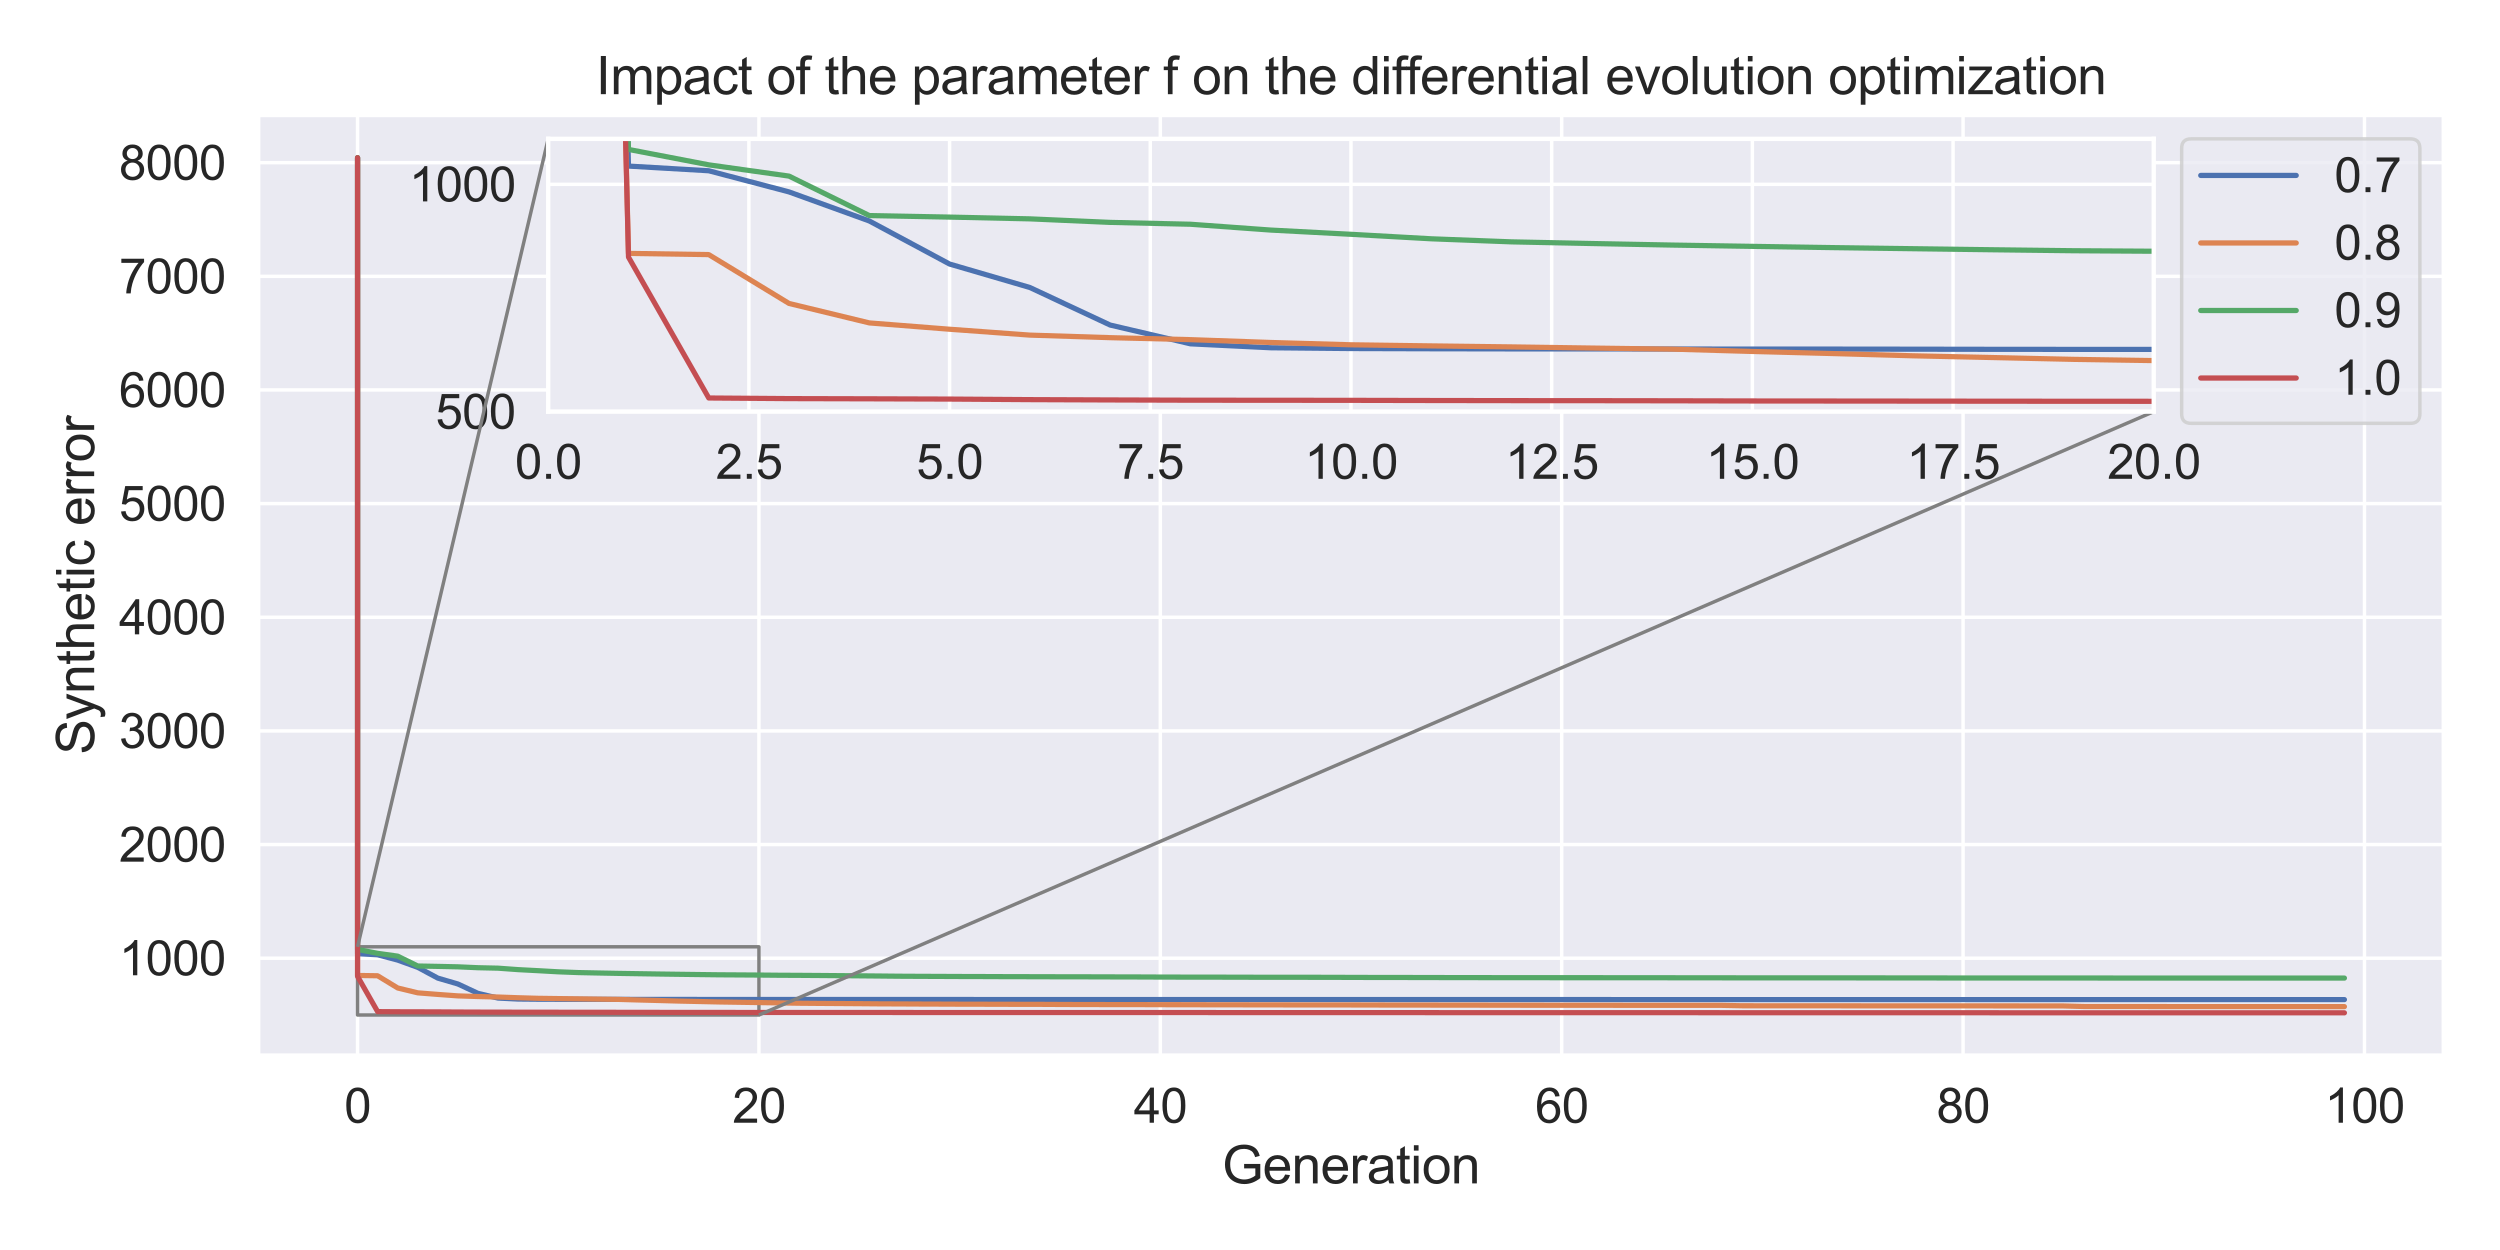 <?xml version="1.0" encoding="utf-8" standalone="no"?>
<!DOCTYPE svg PUBLIC "-//W3C//DTD SVG 1.1//EN"
  "http://www.w3.org/Graphics/SVG/1.1/DTD/svg11.dtd">
<svg xmlns:xlink="http://www.w3.org/1999/xlink" width="720pt" height="360pt" viewBox="0 0 720 360" xmlns="http://www.w3.org/2000/svg" version="1.1">
 <defs>
  <style type="text/css">*{stroke-linejoin: round; stroke-linecap: butt}</style>
 </defs>
 <g id="figure_1">
  <g id="patch_1">
   <path d="M 0 360 
L 720 360 
L 720 0 
L 0 0 
z
" style="fill: #ffffff"/>
  </g>
  <g id="axes_1">
   <g id="patch_2">
    <path d="M 74.362 304.007 
L 703.8 304.007 
L 703.8 33.12 
L 74.362 33.12 
z
" style="fill: #eaeaf2"/>
   </g>
   <g id="matplotlib.axis_1">
    <g id="xtick_1">
     <g id="line2d_1">
      <path d="M 102.973 304.007 
L 102.973 33.12 
" clip-path="url(#p39e6694e5e)" style="fill: none; stroke: #ffffff; stroke-linecap: round"/>
     </g>
     <g id="text_1">
      <!-- 0 -->
      <g style="fill: #262626" transform="translate(99.149 323.349) scale(0.138 -0.138)">
       <defs>
        <path id="ArialMT-30" d="M 266 2259 
Q 266 3072 433 3567 
Q 600 4063 929 4331 
Q 1259 4600 1759 4600 
Q 2128 4600 2406 4451 
Q 2684 4303 2865 4023 
Q 3047 3744 3150 3342 
Q 3253 2941 3253 2259 
Q 3253 1453 3087 958 
Q 2922 463 2592 192 
Q 2263 -78 1759 -78 
Q 1097 -78 719 397 
Q 266 969 266 2259 
z
M 844 2259 
Q 844 1131 1108 757 
Q 1372 384 1759 384 
Q 2147 384 2411 759 
Q 2675 1134 2675 2259 
Q 2675 3391 2411 3762 
Q 2147 4134 1753 4134 
Q 1366 4134 1134 3806 
Q 844 3388 844 2259 
z
" transform="scale(0.016)"/>
       </defs>
       <use xlink:href="#ArialMT-30"/>
      </g>
     </g>
    </g>
    <g id="xtick_2">
     <g id="line2d_2">
      <path d="M 218.572 304.007 
L 218.572 33.12 
" clip-path="url(#p39e6694e5e)" style="fill: none; stroke: #ffffff; stroke-linecap: round"/>
     </g>
     <g id="text_2">
      <!-- 20 -->
      <g style="fill: #262626" transform="translate(210.926 323.349) scale(0.138 -0.138)">
       <defs>
        <path id="ArialMT-32" d="M 3222 541 
L 3222 0 
L 194 0 
Q 188 203 259 391 
Q 375 700 629 1000 
Q 884 1300 1366 1694 
Q 2113 2306 2375 2664 
Q 2638 3022 2638 3341 
Q 2638 3675 2398 3904 
Q 2159 4134 1775 4134 
Q 1369 4134 1125 3890 
Q 881 3647 878 3216 
L 300 3275 
Q 359 3922 746 4261 
Q 1134 4600 1788 4600 
Q 2447 4600 2831 4234 
Q 3216 3869 3216 3328 
Q 3216 3053 3103 2787 
Q 2991 2522 2730 2228 
Q 2469 1934 1863 1422 
Q 1356 997 1212 845 
Q 1069 694 975 541 
L 3222 541 
z
" transform="scale(0.016)"/>
       </defs>
       <use xlink:href="#ArialMT-32"/>
       <use xlink:href="#ArialMT-30" x="55.615"/>
      </g>
     </g>
    </g>
    <g id="xtick_3">
     <g id="line2d_3">
      <path d="M 334.171 304.007 
L 334.171 33.12 
" clip-path="url(#p39e6694e5e)" style="fill: none; stroke: #ffffff; stroke-linecap: round"/>
     </g>
     <g id="text_3">
      <!-- 40 -->
      <g style="fill: #262626" transform="translate(326.525 323.349) scale(0.138 -0.138)">
       <defs>
        <path id="ArialMT-34" d="M 2069 0 
L 2069 1097 
L 81 1097 
L 81 1613 
L 2172 4581 
L 2631 4581 
L 2631 1613 
L 3250 1613 
L 3250 1097 
L 2631 1097 
L 2631 0 
L 2069 0 
z
M 2069 1613 
L 2069 3678 
L 634 1613 
L 2069 1613 
z
" transform="scale(0.016)"/>
       </defs>
       <use xlink:href="#ArialMT-34"/>
       <use xlink:href="#ArialMT-30" x="55.615"/>
      </g>
     </g>
    </g>
    <g id="xtick_4">
     <g id="line2d_4">
      <path d="M 449.771 304.007 
L 449.771 33.12 
" clip-path="url(#p39e6694e5e)" style="fill: none; stroke: #ffffff; stroke-linecap: round"/>
     </g>
     <g id="text_4">
      <!-- 60 -->
      <g style="fill: #262626" transform="translate(442.124 323.349) scale(0.138 -0.138)">
       <defs>
        <path id="ArialMT-36" d="M 3184 3459 
L 2625 3416 
Q 2550 3747 2413 3897 
Q 2184 4138 1850 4138 
Q 1581 4138 1378 3988 
Q 1113 3794 959 3422 
Q 806 3050 800 2363 
Q 1003 2672 1297 2822 
Q 1591 2972 1913 2972 
Q 2475 2972 2870 2558 
Q 3266 2144 3266 1488 
Q 3266 1056 3080 686 
Q 2894 316 2569 119 
Q 2244 -78 1831 -78 
Q 1128 -78 684 439 
Q 241 956 241 2144 
Q 241 3472 731 4075 
Q 1159 4600 1884 4600 
Q 2425 4600 2770 4297 
Q 3116 3994 3184 3459 
z
M 888 1484 
Q 888 1194 1011 928 
Q 1134 663 1356 523 
Q 1578 384 1822 384 
Q 2178 384 2434 671 
Q 2691 959 2691 1453 
Q 2691 1928 2437 2201 
Q 2184 2475 1800 2475 
Q 1419 2475 1153 2201 
Q 888 1928 888 1484 
z
" transform="scale(0.016)"/>
       </defs>
       <use xlink:href="#ArialMT-36"/>
       <use xlink:href="#ArialMT-30" x="55.615"/>
      </g>
     </g>
    </g>
    <g id="xtick_5">
     <g id="line2d_5">
      <path d="M 565.37 304.007 
L 565.37 33.12 
" clip-path="url(#p39e6694e5e)" style="fill: none; stroke: #ffffff; stroke-linecap: round"/>
     </g>
     <g id="text_5">
      <!-- 80 -->
      <g style="fill: #262626" transform="translate(557.724 323.349) scale(0.138 -0.138)">
       <defs>
        <path id="ArialMT-38" d="M 1131 2484 
Q 781 2613 612 2850 
Q 444 3088 444 3419 
Q 444 3919 803 4259 
Q 1163 4600 1759 4600 
Q 2359 4600 2725 4251 
Q 3091 3903 3091 3403 
Q 3091 3084 2923 2848 
Q 2756 2613 2416 2484 
Q 2838 2347 3058 2040 
Q 3278 1734 3278 1309 
Q 3278 722 2862 322 
Q 2447 -78 1769 -78 
Q 1091 -78 675 323 
Q 259 725 259 1325 
Q 259 1772 486 2073 
Q 713 2375 1131 2484 
z
M 1019 3438 
Q 1019 3113 1228 2906 
Q 1438 2700 1772 2700 
Q 2097 2700 2305 2904 
Q 2513 3109 2513 3406 
Q 2513 3716 2298 3927 
Q 2084 4138 1766 4138 
Q 1444 4138 1231 3931 
Q 1019 3725 1019 3438 
z
M 838 1322 
Q 838 1081 952 856 
Q 1066 631 1291 507 
Q 1516 384 1775 384 
Q 2178 384 2440 643 
Q 2703 903 2703 1303 
Q 2703 1709 2433 1975 
Q 2163 2241 1756 2241 
Q 1359 2241 1098 1978 
Q 838 1716 838 1322 
z
" transform="scale(0.016)"/>
       </defs>
       <use xlink:href="#ArialMT-38"/>
       <use xlink:href="#ArialMT-30" x="55.615"/>
      </g>
     </g>
    </g>
    <g id="xtick_6">
     <g id="line2d_6">
      <path d="M 680.969 304.007 
L 680.969 33.12 
" clip-path="url(#p39e6694e5e)" style="fill: none; stroke: #ffffff; stroke-linecap: round"/>
     </g>
     <g id="text_6">
      <!-- 100 -->
      <g style="fill: #262626" transform="translate(669.5 323.349) scale(0.138 -0.138)">
       <defs>
        <path id="ArialMT-31" d="M 2384 0 
L 1822 0 
L 1822 3584 
Q 1619 3391 1289 3197 
Q 959 3003 697 2906 
L 697 3450 
Q 1169 3672 1522 3987 
Q 1875 4303 2022 4600 
L 2384 4600 
L 2384 0 
z
" transform="scale(0.016)"/>
       </defs>
       <use xlink:href="#ArialMT-31"/>
       <use xlink:href="#ArialMT-30" x="55.615"/>
       <use xlink:href="#ArialMT-30" x="111.23"/>
      </g>
     </g>
    </g>
    <g id="text_7">
     <!-- Generation -->
     <g style="fill: #262626" transform="translate(351.976 340.819) scale(0.15 -0.15)">
      <defs>
       <path id="ArialMT-47" d="M 2638 1797 
L 2638 2334 
L 4578 2338 
L 4578 638 
Q 4131 281 3656 101 
Q 3181 -78 2681 -78 
Q 2006 -78 1454 211 
Q 903 500 622 1047 
Q 341 1594 341 2269 
Q 341 2938 620 3517 
Q 900 4097 1425 4378 
Q 1950 4659 2634 4659 
Q 3131 4659 3532 4498 
Q 3934 4338 4162 4050 
Q 4391 3763 4509 3300 
L 3963 3150 
Q 3859 3500 3706 3700 
Q 3553 3900 3268 4020 
Q 2984 4141 2638 4141 
Q 2222 4141 1919 4014 
Q 1616 3888 1430 3681 
Q 1244 3475 1141 3228 
Q 966 2803 966 2306 
Q 966 1694 1177 1281 
Q 1388 869 1791 669 
Q 2194 469 2647 469 
Q 3041 469 3416 620 
Q 3791 772 3984 944 
L 3984 1797 
L 2638 1797 
z
" transform="scale(0.016)"/>
       <path id="ArialMT-65" d="M 2694 1069 
L 3275 997 
Q 3138 488 2766 206 
Q 2394 -75 1816 -75 
Q 1088 -75 661 373 
Q 234 822 234 1631 
Q 234 2469 665 2931 
Q 1097 3394 1784 3394 
Q 2450 3394 2872 2941 
Q 3294 2488 3294 1666 
Q 3294 1616 3291 1516 
L 816 1516 
Q 847 969 1125 678 
Q 1403 388 1819 388 
Q 2128 388 2347 550 
Q 2566 713 2694 1069 
z
M 847 1978 
L 2700 1978 
Q 2663 2397 2488 2606 
Q 2219 2931 1791 2931 
Q 1403 2931 1139 2672 
Q 875 2413 847 1978 
z
" transform="scale(0.016)"/>
       <path id="ArialMT-6e" d="M 422 0 
L 422 3319 
L 928 3319 
L 928 2847 
Q 1294 3394 1984 3394 
Q 2284 3394 2536 3286 
Q 2788 3178 2913 3003 
Q 3038 2828 3088 2588 
Q 3119 2431 3119 2041 
L 3119 0 
L 2556 0 
L 2556 2019 
Q 2556 2363 2490 2533 
Q 2425 2703 2258 2804 
Q 2091 2906 1866 2906 
Q 1506 2906 1245 2678 
Q 984 2450 984 1813 
L 984 0 
L 422 0 
z
" transform="scale(0.016)"/>
       <path id="ArialMT-72" d="M 416 0 
L 416 3319 
L 922 3319 
L 922 2816 
Q 1116 3169 1280 3281 
Q 1444 3394 1641 3394 
Q 1925 3394 2219 3213 
L 2025 2691 
Q 1819 2813 1613 2813 
Q 1428 2813 1281 2702 
Q 1134 2591 1072 2394 
Q 978 2094 978 1738 
L 978 0 
L 416 0 
z
" transform="scale(0.016)"/>
       <path id="ArialMT-61" d="M 2588 409 
Q 2275 144 1986 34 
Q 1697 -75 1366 -75 
Q 819 -75 525 192 
Q 231 459 231 875 
Q 231 1119 342 1320 
Q 453 1522 633 1644 
Q 813 1766 1038 1828 
Q 1203 1872 1538 1913 
Q 2219 1994 2541 2106 
Q 2544 2222 2544 2253 
Q 2544 2597 2384 2738 
Q 2169 2928 1744 2928 
Q 1347 2928 1158 2789 
Q 969 2650 878 2297 
L 328 2372 
Q 403 2725 575 2942 
Q 747 3159 1072 3276 
Q 1397 3394 1825 3394 
Q 2250 3394 2515 3294 
Q 2781 3194 2906 3042 
Q 3031 2891 3081 2659 
Q 3109 2516 3109 2141 
L 3109 1391 
Q 3109 606 3145 398 
Q 3181 191 3288 0 
L 2700 0 
Q 2613 175 2588 409 
z
M 2541 1666 
Q 2234 1541 1622 1453 
Q 1275 1403 1131 1340 
Q 988 1278 909 1158 
Q 831 1038 831 891 
Q 831 666 1001 516 
Q 1172 366 1500 366 
Q 1825 366 2078 508 
Q 2331 650 2450 897 
Q 2541 1088 2541 1459 
L 2541 1666 
z
" transform="scale(0.016)"/>
       <path id="ArialMT-74" d="M 1650 503 
L 1731 6 
Q 1494 -44 1306 -44 
Q 1000 -44 831 53 
Q 663 150 594 308 
Q 525 466 525 972 
L 525 2881 
L 113 2881 
L 113 3319 
L 525 3319 
L 525 4141 
L 1084 4478 
L 1084 3319 
L 1650 3319 
L 1650 2881 
L 1084 2881 
L 1084 941 
Q 1084 700 1114 631 
Q 1144 563 1211 522 
Q 1278 481 1403 481 
Q 1497 481 1650 503 
z
" transform="scale(0.016)"/>
       <path id="ArialMT-69" d="M 425 3934 
L 425 4581 
L 988 4581 
L 988 3934 
L 425 3934 
z
M 425 0 
L 425 3319 
L 988 3319 
L 988 0 
L 425 0 
z
" transform="scale(0.016)"/>
       <path id="ArialMT-6f" d="M 213 1659 
Q 213 2581 725 3025 
Q 1153 3394 1769 3394 
Q 2453 3394 2887 2945 
Q 3322 2497 3322 1706 
Q 3322 1066 3130 698 
Q 2938 331 2570 128 
Q 2203 -75 1769 -75 
Q 1072 -75 642 372 
Q 213 819 213 1659 
z
M 791 1659 
Q 791 1022 1069 705 
Q 1347 388 1769 388 
Q 2188 388 2466 706 
Q 2744 1025 2744 1678 
Q 2744 2294 2464 2611 
Q 2184 2928 1769 2928 
Q 1347 2928 1069 2612 
Q 791 2297 791 1659 
z
" transform="scale(0.016)"/>
      </defs>
      <use xlink:href="#ArialMT-47"/>
      <use xlink:href="#ArialMT-65" x="77.783"/>
      <use xlink:href="#ArialMT-6e" x="133.398"/>
      <use xlink:href="#ArialMT-65" x="189.014"/>
      <use xlink:href="#ArialMT-72" x="244.629"/>
      <use xlink:href="#ArialMT-61" x="277.93"/>
      <use xlink:href="#ArialMT-74" x="333.545"/>
      <use xlink:href="#ArialMT-69" x="361.328"/>
      <use xlink:href="#ArialMT-6f" x="383.545"/>
      <use xlink:href="#ArialMT-6e" x="439.16"/>
     </g>
    </g>
   </g>
   <g id="matplotlib.axis_2">
    <g id="ytick_1">
     <g id="line2d_7">
      <path d="M 74.362 275.96 
L 703.8 275.96 
" clip-path="url(#p39e6694e5e)" style="fill: none; stroke: #ffffff; stroke-linecap: round"/>
     </g>
     <g id="text_8">
      <!-- 1000 -->
      <g style="fill: #262626" transform="translate(34.277 280.881) scale(0.138 -0.138)">
       <use xlink:href="#ArialMT-31"/>
       <use xlink:href="#ArialMT-30" x="55.615"/>
       <use xlink:href="#ArialMT-30" x="111.23"/>
       <use xlink:href="#ArialMT-30" x="166.846"/>
      </g>
     </g>
    </g>
    <g id="ytick_2">
     <g id="line2d_8">
      <path d="M 74.362 243.23 
L 703.8 243.23 
" clip-path="url(#p39e6694e5e)" style="fill: none; stroke: #ffffff; stroke-linecap: round"/>
     </g>
     <g id="text_9">
      <!-- 2000 -->
      <g style="fill: #262626" transform="translate(34.277 248.151) scale(0.138 -0.138)">
       <use xlink:href="#ArialMT-32"/>
       <use xlink:href="#ArialMT-30" x="55.615"/>
       <use xlink:href="#ArialMT-30" x="111.23"/>
       <use xlink:href="#ArialMT-30" x="166.846"/>
      </g>
     </g>
    </g>
    <g id="ytick_3">
     <g id="line2d_9">
      <path d="M 74.362 210.5 
L 703.8 210.5 
" clip-path="url(#p39e6694e5e)" style="fill: none; stroke: #ffffff; stroke-linecap: round"/>
     </g>
     <g id="text_10">
      <!-- 3000 -->
      <g style="fill: #262626" transform="translate(34.277 215.421) scale(0.138 -0.138)">
       <defs>
        <path id="ArialMT-33" d="M 269 1209 
L 831 1284 
Q 928 806 1161 595 
Q 1394 384 1728 384 
Q 2125 384 2398 659 
Q 2672 934 2672 1341 
Q 2672 1728 2419 1979 
Q 2166 2231 1775 2231 
Q 1616 2231 1378 2169 
L 1441 2663 
Q 1497 2656 1531 2656 
Q 1891 2656 2178 2843 
Q 2466 3031 2466 3422 
Q 2466 3731 2256 3934 
Q 2047 4138 1716 4138 
Q 1388 4138 1169 3931 
Q 950 3725 888 3313 
L 325 3413 
Q 428 3978 793 4289 
Q 1159 4600 1703 4600 
Q 2078 4600 2393 4439 
Q 2709 4278 2876 4000 
Q 3044 3722 3044 3409 
Q 3044 3113 2884 2869 
Q 2725 2625 2413 2481 
Q 2819 2388 3044 2092 
Q 3269 1797 3269 1353 
Q 3269 753 2831 336 
Q 2394 -81 1725 -81 
Q 1122 -81 723 278 
Q 325 638 269 1209 
z
" transform="scale(0.016)"/>
       </defs>
       <use xlink:href="#ArialMT-33"/>
       <use xlink:href="#ArialMT-30" x="55.615"/>
       <use xlink:href="#ArialMT-30" x="111.23"/>
       <use xlink:href="#ArialMT-30" x="166.846"/>
      </g>
     </g>
    </g>
    <g id="ytick_4">
     <g id="line2d_10">
      <path d="M 74.362 177.769 
L 703.8 177.769 
" clip-path="url(#p39e6694e5e)" style="fill: none; stroke: #ffffff; stroke-linecap: round"/>
     </g>
     <g id="text_11">
      <!-- 4000 -->
      <g style="fill: #262626" transform="translate(34.277 182.69) scale(0.138 -0.138)">
       <use xlink:href="#ArialMT-34"/>
       <use xlink:href="#ArialMT-30" x="55.615"/>
       <use xlink:href="#ArialMT-30" x="111.23"/>
       <use xlink:href="#ArialMT-30" x="166.846"/>
      </g>
     </g>
    </g>
    <g id="ytick_5">
     <g id="line2d_11">
      <path d="M 74.362 145.039 
L 703.8 145.039 
" clip-path="url(#p39e6694e5e)" style="fill: none; stroke: #ffffff; stroke-linecap: round"/>
     </g>
     <g id="text_12">
      <!-- 5000 -->
      <g style="fill: #262626" transform="translate(34.277 149.96) scale(0.138 -0.138)">
       <defs>
        <path id="ArialMT-35" d="M 266 1200 
L 856 1250 
Q 922 819 1161 601 
Q 1400 384 1738 384 
Q 2144 384 2425 690 
Q 2706 997 2706 1503 
Q 2706 1984 2436 2262 
Q 2166 2541 1728 2541 
Q 1456 2541 1237 2417 
Q 1019 2294 894 2097 
L 366 2166 
L 809 4519 
L 3088 4519 
L 3088 3981 
L 1259 3981 
L 1013 2750 
Q 1425 3038 1878 3038 
Q 2478 3038 2890 2622 
Q 3303 2206 3303 1553 
Q 3303 931 2941 478 
Q 2500 -78 1738 -78 
Q 1113 -78 717 272 
Q 322 622 266 1200 
z
" transform="scale(0.016)"/>
       </defs>
       <use xlink:href="#ArialMT-35"/>
       <use xlink:href="#ArialMT-30" x="55.615"/>
       <use xlink:href="#ArialMT-30" x="111.23"/>
       <use xlink:href="#ArialMT-30" x="166.846"/>
      </g>
     </g>
    </g>
    <g id="ytick_6">
     <g id="line2d_12">
      <path d="M 74.362 112.309 
L 703.8 112.309 
" clip-path="url(#p39e6694e5e)" style="fill: none; stroke: #ffffff; stroke-linecap: round"/>
     </g>
     <g id="text_13">
      <!-- 6000 -->
      <g style="fill: #262626" transform="translate(34.277 117.23) scale(0.138 -0.138)">
       <use xlink:href="#ArialMT-36"/>
       <use xlink:href="#ArialMT-30" x="55.615"/>
       <use xlink:href="#ArialMT-30" x="111.23"/>
       <use xlink:href="#ArialMT-30" x="166.846"/>
      </g>
     </g>
    </g>
    <g id="ytick_7">
     <g id="line2d_13">
      <path d="M 74.362 79.579 
L 703.8 79.579 
" clip-path="url(#p39e6694e5e)" style="fill: none; stroke: #ffffff; stroke-linecap: round"/>
     </g>
     <g id="text_14">
      <!-- 7000 -->
      <g style="fill: #262626" transform="translate(34.277 84.5) scale(0.138 -0.138)">
       <defs>
        <path id="ArialMT-37" d="M 303 3981 
L 303 4522 
L 3269 4522 
L 3269 4084 
Q 2831 3619 2401 2847 
Q 1972 2075 1738 1259 
Q 1569 684 1522 0 
L 944 0 
Q 953 541 1156 1306 
Q 1359 2072 1739 2783 
Q 2119 3494 2547 3981 
L 303 3981 
z
" transform="scale(0.016)"/>
       </defs>
       <use xlink:href="#ArialMT-37"/>
       <use xlink:href="#ArialMT-30" x="55.615"/>
       <use xlink:href="#ArialMT-30" x="111.23"/>
       <use xlink:href="#ArialMT-30" x="166.846"/>
      </g>
     </g>
    </g>
    <g id="ytick_8">
     <g id="line2d_14">
      <path d="M 74.362 46.849 
L 703.8 46.849 
" clip-path="url(#p39e6694e5e)" style="fill: none; stroke: #ffffff; stroke-linecap: round"/>
     </g>
     <g id="text_15">
      <!-- 8000 -->
      <g style="fill: #262626" transform="translate(34.277 51.77) scale(0.138 -0.138)">
       <use xlink:href="#ArialMT-38"/>
       <use xlink:href="#ArialMT-30" x="55.615"/>
       <use xlink:href="#ArialMT-30" x="111.23"/>
       <use xlink:href="#ArialMT-30" x="166.846"/>
      </g>
     </g>
    </g>
    <g id="text_16">
     <!-- Synthetic error -->
     <g style="fill: #262626" transform="translate(27.12 217.329) rotate(-90) scale(0.15 -0.15)">
      <defs>
       <path id="ArialMT-53" d="M 288 1472 
L 859 1522 
Q 900 1178 1048 958 
Q 1197 738 1509 602 
Q 1822 466 2213 466 
Q 2559 466 2825 569 
Q 3091 672 3220 851 
Q 3350 1031 3350 1244 
Q 3350 1459 3225 1620 
Q 3100 1781 2813 1891 
Q 2628 1963 1997 2114 
Q 1366 2266 1113 2400 
Q 784 2572 623 2826 
Q 463 3081 463 3397 
Q 463 3744 659 4045 
Q 856 4347 1234 4503 
Q 1613 4659 2075 4659 
Q 2584 4659 2973 4495 
Q 3363 4331 3572 4012 
Q 3781 3694 3797 3291 
L 3216 3247 
Q 3169 3681 2898 3903 
Q 2628 4125 2100 4125 
Q 1550 4125 1298 3923 
Q 1047 3722 1047 3438 
Q 1047 3191 1225 3031 
Q 1400 2872 2139 2705 
Q 2878 2538 3153 2413 
Q 3553 2228 3743 1945 
Q 3934 1663 3934 1294 
Q 3934 928 3725 604 
Q 3516 281 3123 101 
Q 2731 -78 2241 -78 
Q 1619 -78 1198 103 
Q 778 284 539 648 
Q 300 1013 288 1472 
z
" transform="scale(0.016)"/>
       <path id="ArialMT-79" d="M 397 -1278 
L 334 -750 
Q 519 -800 656 -800 
Q 844 -800 956 -737 
Q 1069 -675 1141 -563 
Q 1194 -478 1313 -144 
Q 1328 -97 1363 -6 
L 103 3319 
L 709 3319 
L 1400 1397 
Q 1534 1031 1641 628 
Q 1738 1016 1872 1384 
L 2581 3319 
L 3144 3319 
L 1881 -56 
Q 1678 -603 1566 -809 
Q 1416 -1088 1222 -1217 
Q 1028 -1347 759 -1347 
Q 597 -1347 397 -1278 
z
" transform="scale(0.016)"/>
       <path id="ArialMT-68" d="M 422 0 
L 422 4581 
L 984 4581 
L 984 2938 
Q 1378 3394 1978 3394 
Q 2347 3394 2619 3248 
Q 2891 3103 3008 2847 
Q 3125 2591 3125 2103 
L 3125 0 
L 2563 0 
L 2563 2103 
Q 2563 2525 2380 2717 
Q 2197 2909 1863 2909 
Q 1613 2909 1392 2779 
Q 1172 2650 1078 2428 
Q 984 2206 984 1816 
L 984 0 
L 422 0 
z
" transform="scale(0.016)"/>
       <path id="ArialMT-63" d="M 2588 1216 
L 3141 1144 
Q 3050 572 2676 248 
Q 2303 -75 1759 -75 
Q 1078 -75 664 370 
Q 250 816 250 1647 
Q 250 2184 428 2587 
Q 606 2991 970 3192 
Q 1334 3394 1763 3394 
Q 2303 3394 2647 3120 
Q 2991 2847 3088 2344 
L 2541 2259 
Q 2463 2594 2264 2762 
Q 2066 2931 1784 2931 
Q 1359 2931 1093 2626 
Q 828 2322 828 1663 
Q 828 994 1084 691 
Q 1341 388 1753 388 
Q 2084 388 2306 591 
Q 2528 794 2588 1216 
z
" transform="scale(0.016)"/>
       <path id="ArialMT-20" transform="scale(0.016)"/>
      </defs>
      <use xlink:href="#ArialMT-53"/>
      <use xlink:href="#ArialMT-79" x="66.699"/>
      <use xlink:href="#ArialMT-6e" x="116.699"/>
      <use xlink:href="#ArialMT-74" x="172.314"/>
      <use xlink:href="#ArialMT-68" x="200.098"/>
      <use xlink:href="#ArialMT-65" x="255.713"/>
      <use xlink:href="#ArialMT-74" x="311.328"/>
      <use xlink:href="#ArialMT-69" x="339.111"/>
      <use xlink:href="#ArialMT-63" x="361.328"/>
      <use xlink:href="#ArialMT-20" x="411.328"/>
      <use xlink:href="#ArialMT-65" x="439.111"/>
      <use xlink:href="#ArialMT-72" x="494.727"/>
      <use xlink:href="#ArialMT-72" x="528.027"/>
      <use xlink:href="#ArialMT-6f" x="561.328"/>
      <use xlink:href="#ArialMT-72" x="616.943"/>
     </g>
    </g>
   </g>
   <g id="patch_3">
    <path d="M 102.973 292.325 
L 218.572 292.325 
L 218.572 272.687 
L 102.973 272.687 
L 102.973 292.325 
z
" clip-path="url(#p39e6694e5e)" style="fill: none; stroke: #808080; stroke-linejoin: miter"/>
   </g>
   <g id="line2d_15">
    <path d="M 102.973 45.433 
L 102.973 274.646 
L 108.753 274.983 
L 114.532 276.506 
L 120.312 278.599 
L 126.092 281.7 
L 131.872 283.389 
L 137.652 286.092 
L 143.432 287.444 
L 149.212 287.728 
L 154.992 287.783 
L 160.772 287.8 
L 166.552 287.809 
L 172.332 287.81 
L 178.112 287.817 
L 183.892 287.821 
L 189.672 287.823 
L 195.452 287.83 
L 201.232 287.839 
L 207.012 287.844 
L 212.792 287.846 
L 218.572 287.847 
L 224.352 287.847 
L 230.132 287.85 
L 235.912 287.854 
L 241.692 287.854 
L 247.472 287.854 
L 253.252 287.854 
L 259.032 287.855 
L 264.812 287.855 
L 270.592 287.856 
L 276.372 287.856 
L 282.151 287.858 
L 287.931 287.858 
L 293.711 287.858 
L 299.491 287.865 
L 305.271 287.865 
L 311.051 287.865 
L 316.831 287.865 
L 322.611 287.866 
L 328.391 287.866 
L 334.171 287.866 
L 339.951 287.866 
L 345.731 287.866 
L 351.511 287.868 
L 357.291 287.868 
L 363.071 287.868 
L 368.851 287.868 
L 374.631 287.87 
L 380.411 287.871 
L 386.191 287.872 
L 391.971 287.872 
L 397.751 287.874 
L 403.531 287.874 
L 409.311 287.875 
L 415.091 287.875 
L 420.871 287.875 
L 426.651 287.875 
L 432.431 287.875 
L 438.211 287.875 
L 443.991 287.875 
L 449.771 287.876 
L 455.55 287.876 
L 461.33 287.876 
L 467.11 287.877 
L 472.89 287.877 
L 478.67 287.877 
L 484.45 287.877 
L 490.23 287.877 
L 496.01 287.877 
L 501.79 287.877 
L 507.57 287.877 
L 513.35 287.877 
L 519.13 287.879 
L 524.91 287.88 
L 530.69 287.88 
L 536.47 287.88 
L 542.25 287.88 
L 548.03 287.88 
L 553.81 287.88 
L 559.59 287.88 
L 565.37 287.881 
L 571.15 287.882 
L 576.93 287.882 
L 582.71 287.882 
L 588.49 287.882 
L 594.27 287.883 
L 600.05 287.883 
L 605.83 287.883 
L 611.61 287.883 
L 617.39 287.883 
L 623.169 287.883 
L 628.949 287.883 
L 634.729 287.883 
L 640.509 287.883 
L 646.289 287.883 
L 652.069 287.883 
L 657.849 287.883 
L 663.629 287.883 
L 669.409 287.883 
L 675.189 287.886 
" clip-path="url(#p39e6694e5e)" style="fill: none; stroke: #4c72b0; stroke-width: 1.5; stroke-linecap: round"/>
   </g>
   <g id="line2d_16">
    <path d="M 102.973 45.433 
L 102.973 280.932 
L 108.753 281.02 
L 114.532 284.538 
L 120.312 285.938 
L 126.092 286.394 
L 131.872 286.816 
L 137.652 287 
L 143.432 287.143 
L 149.212 287.346 
L 154.992 287.513 
L 160.772 287.593 
L 166.552 287.665 
L 172.332 287.748 
L 178.112 287.827 
L 183.892 287.993 
L 189.672 288.144 
L 195.452 288.305 
L 201.232 288.432 
L 207.012 288.562 
L 212.792 288.651 
L 218.572 288.741 
L 224.352 288.833 
L 230.132 288.927 
L 235.912 288.977 
L 241.692 289.017 
L 247.472 289.058 
L 253.252 289.108 
L 259.032 289.131 
L 264.812 289.161 
L 270.592 289.18 
L 276.372 289.204 
L 282.151 289.213 
L 287.931 289.233 
L 293.711 289.242 
L 299.491 289.252 
L 305.271 289.283 
L 311.051 289.307 
L 316.831 289.314 
L 322.611 289.325 
L 328.391 289.327 
L 334.171 289.351 
L 339.951 289.355 
L 345.731 289.371 
L 351.511 289.382 
L 357.291 289.389 
L 363.071 289.399 
L 368.851 289.409 
L 374.631 289.418 
L 380.411 289.421 
L 386.191 289.425 
L 391.971 289.432 
L 397.751 289.45 
L 403.531 289.456 
L 409.311 289.464 
L 415.091 289.472 
L 420.871 289.478 
L 426.651 289.487 
L 432.431 289.494 
L 438.211 289.506 
L 443.991 289.509 
L 449.771 289.51 
L 455.55 289.516 
L 461.33 289.521 
L 467.11 289.528 
L 472.89 289.532 
L 478.67 289.536 
L 484.45 289.537 
L 490.23 289.538 
L 496.01 289.543 
L 501.79 289.661 
L 507.57 289.664 
L 513.35 289.667 
L 519.13 289.67 
L 524.91 289.677 
L 530.69 289.679 
L 536.47 289.682 
L 542.25 289.687 
L 548.03 289.692 
L 553.81 289.695 
L 559.59 289.695 
L 565.37 289.695 
L 571.15 289.695 
L 576.93 289.7 
L 582.71 289.701 
L 588.49 289.711 
L 594.27 289.716 
L 600.05 289.873 
L 605.83 289.885 
L 611.61 289.885 
L 617.39 289.889 
L 623.169 289.892 
L 628.949 289.896 
L 634.729 289.896 
L 640.509 289.9 
L 646.289 289.902 
L 652.069 289.906 
L 657.849 289.906 
L 663.629 289.906 
L 669.409 289.91 
L 675.189 289.911 
" clip-path="url(#p39e6694e5e)" style="fill: none; stroke: #dd8452; stroke-width: 1.5; stroke-linecap: round"/>
   </g>
   <g id="line2d_17">
    <path d="M 102.973 45.433 
L 102.973 273.446 
L 108.753 274.557 
L 114.532 275.368 
L 120.312 278.209 
L 126.092 278.319 
L 131.872 278.446 
L 137.652 278.701 
L 143.432 278.834 
L 149.212 279.253 
L 154.992 279.558 
L 160.772 279.882 
L 166.552 280.102 
L 172.332 280.222 
L 178.112 280.333 
L 183.892 280.426 
L 189.672 280.516 
L 195.452 280.595 
L 201.232 280.671 
L 207.012 280.741 
L 212.792 280.777 
L 218.572 280.817 
L 224.352 280.872 
L 230.132 280.9 
L 235.912 280.942 
L 241.692 280.99 
L 247.472 281.039 
L 253.252 281.093 
L 259.032 281.152 
L 264.812 281.183 
L 270.592 281.205 
L 276.372 281.232 
L 282.151 281.245 
L 287.931 281.27 
L 293.711 281.282 
L 299.491 281.302 
L 305.271 281.313 
L 311.051 281.317 
L 316.831 281.339 
L 322.611 281.352 
L 328.391 281.367 
L 334.171 281.393 
L 339.951 281.406 
L 345.731 281.415 
L 351.511 281.421 
L 357.291 281.437 
L 363.071 281.449 
L 368.851 281.452 
L 374.631 281.459 
L 380.411 281.464 
L 386.191 281.479 
L 391.971 281.498 
L 397.751 281.512 
L 403.531 281.514 
L 409.311 281.527 
L 415.091 281.539 
L 420.871 281.549 
L 426.651 281.558 
L 432.431 281.562 
L 438.211 281.569 
L 443.991 281.575 
L 449.771 281.577 
L 455.55 281.577 
L 461.33 281.579 
L 467.11 281.589 
L 472.89 281.591 
L 478.67 281.593 
L 484.45 281.601 
L 490.23 281.606 
L 496.01 281.615 
L 501.79 281.619 
L 507.57 281.621 
L 513.35 281.624 
L 519.13 281.627 
L 524.91 281.627 
L 530.69 281.631 
L 536.47 281.635 
L 542.25 281.636 
L 548.03 281.643 
L 553.81 281.648 
L 559.59 281.655 
L 565.37 281.659 
L 571.15 281.662 
L 576.93 281.662 
L 582.71 281.663 
L 588.49 281.665 
L 594.27 281.666 
L 600.05 281.67 
L 605.83 281.673 
L 611.61 281.677 
L 617.39 281.678 
L 623.169 281.678 
L 628.949 281.681 
L 634.729 281.682 
L 640.509 281.684 
L 646.289 281.684 
L 652.069 281.684 
L 657.849 281.684 
L 663.629 281.684 
L 669.409 281.688 
L 675.189 281.688 
" clip-path="url(#p39e6694e5e)" style="fill: none; stroke: #55a868; stroke-width: 1.5; stroke-linecap: round"/>
   </g>
   <g id="line2d_18">
    <path d="M 102.973 45.433 
L 102.973 281.2 
L 108.753 291.344 
L 114.532 291.388 
L 120.312 291.403 
L 126.092 291.422 
L 131.872 291.461 
L 137.652 291.484 
L 143.432 291.503 
L 149.212 291.507 
L 154.992 291.513 
L 160.772 291.525 
L 166.552 291.533 
L 172.332 291.537 
L 178.112 291.545 
L 183.892 291.558 
L 189.672 291.563 
L 195.452 291.568 
L 201.232 291.575 
L 207.012 291.579 
L 212.792 291.583 
L 218.572 291.584 
L 224.352 291.585 
L 230.132 291.586 
L 235.912 291.59 
L 241.692 291.591 
L 247.472 291.592 
L 253.252 291.596 
L 259.032 291.6 
L 264.812 291.602 
L 270.592 291.603 
L 276.372 291.606 
L 282.151 291.606 
L 287.931 291.606 
L 293.711 291.608 
L 299.491 291.608 
L 305.271 291.609 
L 311.051 291.61 
L 316.831 291.61 
L 322.611 291.61 
L 328.391 291.614 
L 334.171 291.614 
L 339.951 291.614 
L 345.731 291.615 
L 351.511 291.623 
L 357.291 291.624 
L 363.071 291.626 
L 368.851 291.628 
L 374.631 291.628 
L 380.411 291.63 
L 386.191 291.631 
L 391.971 291.632 
L 397.751 291.632 
L 403.531 291.636 
L 409.311 291.636 
L 415.091 291.64 
L 420.871 291.64 
L 426.651 291.641 
L 432.431 291.641 
L 438.211 291.651 
L 443.991 291.651 
L 449.771 291.651 
L 455.55 291.654 
L 461.33 291.654 
L 467.11 291.655 
L 472.89 291.655 
L 478.67 291.655 
L 484.45 291.655 
L 490.23 291.656 
L 496.01 291.66 
L 501.79 291.662 
L 507.57 291.662 
L 513.35 291.663 
L 519.13 291.663 
L 524.91 291.663 
L 530.69 291.663 
L 536.47 291.664 
L 542.25 291.664 
L 548.03 291.664 
L 553.81 291.666 
L 559.59 291.668 
L 565.37 291.67 
L 571.15 291.673 
L 576.93 291.68 
L 582.71 291.681 
L 588.49 291.682 
L 594.27 291.683 
L 600.05 291.683 
L 605.83 291.683 
L 611.61 291.685 
L 617.39 291.685 
L 623.169 291.69 
L 628.949 291.69 
L 634.729 291.69 
L 640.509 291.69 
L 646.289 291.69 
L 652.069 291.69 
L 657.849 291.691 
L 663.629 291.692 
L 669.409 291.692 
L 675.189 291.694 
" clip-path="url(#p39e6694e5e)" style="fill: none; stroke: #c44e52; stroke-width: 1.5; stroke-linecap: round"/>
   </g>
   <g id="patch_4">
    <path d="M 74.362 304.007 
L 74.362 33.12 
" style="fill: none; stroke: #ffffff; stroke-width: 1.25; stroke-linejoin: miter; stroke-linecap: square"/>
   </g>
   <g id="patch_5">
    <path d="M 703.8 304.007 
L 703.8 33.12 
" style="fill: none; stroke: #ffffff; stroke-width: 1.25; stroke-linejoin: miter; stroke-linecap: square"/>
   </g>
   <g id="patch_6">
    <path d="M 74.362 304.007 
L 703.8 304.007 
" style="fill: none; stroke: #ffffff; stroke-width: 1.25; stroke-linejoin: miter; stroke-linecap: square"/>
   </g>
   <g id="patch_7">
    <path d="M 74.362 33.12 
L 703.8 33.12 
" style="fill: none; stroke: #ffffff; stroke-width: 1.25; stroke-linejoin: miter; stroke-linecap: square"/>
   </g>
   <g id="text_17">
    <!-- Impact of the parameter f on the differential evolution optimization -->
    <g style="fill: #262626" transform="translate(171.608 27.12) scale(0.15 -0.15)">
     <defs>
      <path id="ArialMT-49" d="M 597 0 
L 597 4581 
L 1203 4581 
L 1203 0 
L 597 0 
z
" transform="scale(0.016)"/>
      <path id="ArialMT-6d" d="M 422 0 
L 422 3319 
L 925 3319 
L 925 2853 
Q 1081 3097 1340 3245 
Q 1600 3394 1931 3394 
Q 2300 3394 2536 3241 
Q 2772 3088 2869 2813 
Q 3263 3394 3894 3394 
Q 4388 3394 4653 3120 
Q 4919 2847 4919 2278 
L 4919 0 
L 4359 0 
L 4359 2091 
Q 4359 2428 4304 2576 
Q 4250 2725 4106 2815 
Q 3963 2906 3769 2906 
Q 3419 2906 3187 2673 
Q 2956 2441 2956 1928 
L 2956 0 
L 2394 0 
L 2394 2156 
Q 2394 2531 2256 2718 
Q 2119 2906 1806 2906 
Q 1569 2906 1367 2781 
Q 1166 2656 1075 2415 
Q 984 2175 984 1722 
L 984 0 
L 422 0 
z
" transform="scale(0.016)"/>
      <path id="ArialMT-70" d="M 422 -1272 
L 422 3319 
L 934 3319 
L 934 2888 
Q 1116 3141 1344 3267 
Q 1572 3394 1897 3394 
Q 2322 3394 2647 3175 
Q 2972 2956 3137 2557 
Q 3303 2159 3303 1684 
Q 3303 1175 3120 767 
Q 2938 359 2589 142 
Q 2241 -75 1856 -75 
Q 1575 -75 1351 44 
Q 1128 163 984 344 
L 984 -1272 
L 422 -1272 
z
M 931 1641 
Q 931 1000 1190 694 
Q 1450 388 1819 388 
Q 2194 388 2461 705 
Q 2728 1022 2728 1688 
Q 2728 2322 2467 2637 
Q 2206 2953 1844 2953 
Q 1484 2953 1207 2617 
Q 931 2281 931 1641 
z
" transform="scale(0.016)"/>
      <path id="ArialMT-66" d="M 556 0 
L 556 2881 
L 59 2881 
L 59 3319 
L 556 3319 
L 556 3672 
Q 556 4006 616 4169 
Q 697 4388 901 4523 
Q 1106 4659 1475 4659 
Q 1713 4659 2000 4603 
L 1916 4113 
Q 1741 4144 1584 4144 
Q 1328 4144 1222 4034 
Q 1116 3925 1116 3625 
L 1116 3319 
L 1763 3319 
L 1763 2881 
L 1116 2881 
L 1116 0 
L 556 0 
z
" transform="scale(0.016)"/>
      <path id="ArialMT-64" d="M 2575 0 
L 2575 419 
Q 2259 -75 1647 -75 
Q 1250 -75 917 144 
Q 584 363 401 755 
Q 219 1147 219 1656 
Q 219 2153 384 2558 
Q 550 2963 881 3178 
Q 1213 3394 1622 3394 
Q 1922 3394 2156 3267 
Q 2391 3141 2538 2938 
L 2538 4581 
L 3097 4581 
L 3097 0 
L 2575 0 
z
M 797 1656 
Q 797 1019 1065 703 
Q 1334 388 1700 388 
Q 2069 388 2326 689 
Q 2584 991 2584 1609 
Q 2584 2291 2321 2609 
Q 2059 2928 1675 2928 
Q 1300 2928 1048 2622 
Q 797 2316 797 1656 
z
" transform="scale(0.016)"/>
      <path id="ArialMT-6c" d="M 409 0 
L 409 4581 
L 972 4581 
L 972 0 
L 409 0 
z
" transform="scale(0.016)"/>
      <path id="ArialMT-76" d="M 1344 0 
L 81 3319 
L 675 3319 
L 1388 1331 
Q 1503 1009 1600 663 
Q 1675 925 1809 1294 
L 2547 3319 
L 3125 3319 
L 1869 0 
L 1344 0 
z
" transform="scale(0.016)"/>
      <path id="ArialMT-75" d="M 2597 0 
L 2597 488 
Q 2209 -75 1544 -75 
Q 1250 -75 995 37 
Q 741 150 617 320 
Q 494 491 444 738 
Q 409 903 409 1263 
L 409 3319 
L 972 3319 
L 972 1478 
Q 972 1038 1006 884 
Q 1059 663 1231 536 
Q 1403 409 1656 409 
Q 1909 409 2131 539 
Q 2353 669 2445 892 
Q 2538 1116 2538 1541 
L 2538 3319 
L 3100 3319 
L 3100 0 
L 2597 0 
z
" transform="scale(0.016)"/>
      <path id="ArialMT-7a" d="M 125 0 
L 125 456 
L 2238 2881 
Q 1878 2863 1603 2863 
L 250 2863 
L 250 3319 
L 2963 3319 
L 2963 2947 
L 1166 841 
L 819 456 
Q 1197 484 1528 484 
L 3063 484 
L 3063 0 
L 125 0 
z
" transform="scale(0.016)"/>
     </defs>
     <use xlink:href="#ArialMT-49"/>
     <use xlink:href="#ArialMT-6d" x="27.783"/>
     <use xlink:href="#ArialMT-70" x="111.084"/>
     <use xlink:href="#ArialMT-61" x="166.699"/>
     <use xlink:href="#ArialMT-63" x="222.314"/>
     <use xlink:href="#ArialMT-74" x="272.314"/>
     <use xlink:href="#ArialMT-20" x="300.098"/>
     <use xlink:href="#ArialMT-6f" x="327.881"/>
     <use xlink:href="#ArialMT-66" x="383.496"/>
     <use xlink:href="#ArialMT-20" x="411.279"/>
     <use xlink:href="#ArialMT-74" x="439.062"/>
     <use xlink:href="#ArialMT-68" x="466.846"/>
     <use xlink:href="#ArialMT-65" x="522.461"/>
     <use xlink:href="#ArialMT-20" x="578.076"/>
     <use xlink:href="#ArialMT-70" x="605.859"/>
     <use xlink:href="#ArialMT-61" x="661.475"/>
     <use xlink:href="#ArialMT-72" x="717.09"/>
     <use xlink:href="#ArialMT-61" x="750.391"/>
     <use xlink:href="#ArialMT-6d" x="806.006"/>
     <use xlink:href="#ArialMT-65" x="889.307"/>
     <use xlink:href="#ArialMT-74" x="944.922"/>
     <use xlink:href="#ArialMT-65" x="972.705"/>
     <use xlink:href="#ArialMT-72" x="1028.32"/>
     <use xlink:href="#ArialMT-20" x="1061.621"/>
     <use xlink:href="#ArialMT-66" x="1089.404"/>
     <use xlink:href="#ArialMT-20" x="1117.188"/>
     <use xlink:href="#ArialMT-6f" x="1144.971"/>
     <use xlink:href="#ArialMT-6e" x="1200.586"/>
     <use xlink:href="#ArialMT-20" x="1256.201"/>
     <use xlink:href="#ArialMT-74" x="1283.984"/>
     <use xlink:href="#ArialMT-68" x="1311.768"/>
     <use xlink:href="#ArialMT-65" x="1367.383"/>
     <use xlink:href="#ArialMT-20" x="1422.998"/>
     <use xlink:href="#ArialMT-64" x="1450.781"/>
     <use xlink:href="#ArialMT-69" x="1506.396"/>
     <use xlink:href="#ArialMT-66" x="1528.613"/>
     <use xlink:href="#ArialMT-66" x="1554.646"/>
     <use xlink:href="#ArialMT-65" x="1582.43"/>
     <use xlink:href="#ArialMT-72" x="1638.045"/>
     <use xlink:href="#ArialMT-65" x="1671.346"/>
     <use xlink:href="#ArialMT-6e" x="1726.961"/>
     <use xlink:href="#ArialMT-74" x="1782.576"/>
     <use xlink:href="#ArialMT-69" x="1810.359"/>
     <use xlink:href="#ArialMT-61" x="1832.576"/>
     <use xlink:href="#ArialMT-6c" x="1888.191"/>
     <use xlink:href="#ArialMT-20" x="1910.408"/>
     <use xlink:href="#ArialMT-65" x="1938.191"/>
     <use xlink:href="#ArialMT-76" x="1993.807"/>
     <use xlink:href="#ArialMT-6f" x="2043.807"/>
     <use xlink:href="#ArialMT-6c" x="2099.422"/>
     <use xlink:href="#ArialMT-75" x="2121.639"/>
     <use xlink:href="#ArialMT-74" x="2177.254"/>
     <use xlink:href="#ArialMT-69" x="2205.037"/>
     <use xlink:href="#ArialMT-6f" x="2227.254"/>
     <use xlink:href="#ArialMT-6e" x="2282.869"/>
     <use xlink:href="#ArialMT-20" x="2338.484"/>
     <use xlink:href="#ArialMT-6f" x="2366.268"/>
     <use xlink:href="#ArialMT-70" x="2421.883"/>
     <use xlink:href="#ArialMT-74" x="2477.498"/>
     <use xlink:href="#ArialMT-69" x="2505.281"/>
     <use xlink:href="#ArialMT-6d" x="2527.498"/>
     <use xlink:href="#ArialMT-69" x="2610.799"/>
     <use xlink:href="#ArialMT-7a" x="2633.016"/>
     <use xlink:href="#ArialMT-61" x="2683.016"/>
     <use xlink:href="#ArialMT-74" x="2738.631"/>
     <use xlink:href="#ArialMT-69" x="2766.414"/>
     <use xlink:href="#ArialMT-6f" x="2788.631"/>
     <use xlink:href="#ArialMT-6e" x="2844.246"/>
    </g>
   </g>
   <g id="legend_1">
    <g id="patch_8">
     <path d="M 631.062 121.919 
L 694.175 121.919 
Q 696.925 121.919 696.925 119.169 
L 696.925 42.745 
Q 696.925 39.995 694.175 39.995 
L 631.062 39.995 
Q 628.312 39.995 628.312 42.745 
L 628.312 119.169 
Q 628.312 121.919 631.062 121.919 
z
" style="fill: #eaeaf2; opacity: 0.8; stroke: #cccccc; stroke-linejoin: miter"/>
    </g>
    <g id="line2d_19">
     <path d="M 633.812 50.524 
L 647.562 50.524 
L 661.312 50.524 
" style="fill: none; stroke: #4c72b0; stroke-width: 1.5; stroke-linecap: round"/>
    </g>
    <g id="text_18">
     <!-- 0.7 -->
     <g style="fill: #262626" transform="translate(672.312 55.337) scale(0.138 -0.138)">
      <defs>
       <path id="ArialMT-2e" d="M 581 0 
L 581 641 
L 1222 641 
L 1222 0 
L 581 0 
z
" transform="scale(0.016)"/>
      </defs>
      <use xlink:href="#ArialMT-30"/>
      <use xlink:href="#ArialMT-2e" x="55.615"/>
      <use xlink:href="#ArialMT-37" x="83.398"/>
     </g>
    </g>
    <g id="line2d_20">
     <path d="M 633.812 69.974 
L 647.562 69.974 
L 661.312 69.974 
" style="fill: none; stroke: #dd8452; stroke-width: 1.5; stroke-linecap: round"/>
    </g>
    <g id="text_19">
     <!-- 0.8 -->
     <g style="fill: #262626" transform="translate(672.312 74.786) scale(0.138 -0.138)">
      <use xlink:href="#ArialMT-30"/>
      <use xlink:href="#ArialMT-2e" x="55.615"/>
      <use xlink:href="#ArialMT-38" x="83.398"/>
     </g>
    </g>
    <g id="line2d_21">
     <path d="M 633.812 89.424 
L 647.562 89.424 
L 661.312 89.424 
" style="fill: none; stroke: #55a868; stroke-width: 1.5; stroke-linecap: round"/>
    </g>
    <g id="text_20">
     <!-- 0.9 -->
     <g style="fill: #262626" transform="translate(672.312 94.236) scale(0.138 -0.138)">
      <defs>
       <path id="ArialMT-39" d="M 350 1059 
L 891 1109 
Q 959 728 1153 556 
Q 1347 384 1650 384 
Q 1909 384 2104 503 
Q 2300 622 2425 820 
Q 2550 1019 2634 1356 
Q 2719 1694 2719 2044 
Q 2719 2081 2716 2156 
Q 2547 1888 2255 1720 
Q 1963 1553 1622 1553 
Q 1053 1553 659 1965 
Q 266 2378 266 3053 
Q 266 3750 677 4175 
Q 1088 4600 1706 4600 
Q 2153 4600 2523 4359 
Q 2894 4119 3086 3673 
Q 3278 3228 3278 2384 
Q 3278 1506 3087 986 
Q 2897 466 2520 194 
Q 2144 -78 1638 -78 
Q 1100 -78 759 220 
Q 419 519 350 1059 
z
M 2653 3081 
Q 2653 3566 2395 3850 
Q 2138 4134 1775 4134 
Q 1400 4134 1122 3828 
Q 844 3522 844 3034 
Q 844 2597 1108 2323 
Q 1372 2050 1759 2050 
Q 2150 2050 2401 2323 
Q 2653 2597 2653 3081 
z
" transform="scale(0.016)"/>
      </defs>
      <use xlink:href="#ArialMT-30"/>
      <use xlink:href="#ArialMT-2e" x="55.615"/>
      <use xlink:href="#ArialMT-39" x="83.398"/>
     </g>
    </g>
    <g id="line2d_22">
     <path d="M 633.812 108.873 
L 647.562 108.873 
L 661.312 108.873 
" style="fill: none; stroke: #c44e52; stroke-width: 1.5; stroke-linecap: round"/>
    </g>
    <g id="text_21">
     <!-- 1.0 -->
     <g style="fill: #262626" transform="translate(672.312 113.686) scale(0.138 -0.138)">
      <use xlink:href="#ArialMT-31"/>
      <use xlink:href="#ArialMT-2e" x="55.615"/>
      <use xlink:href="#ArialMT-30" x="83.398"/>
     </g>
    </g>
   </g>
  </g>
  <g id="axes_2">
   <g id="patch_9">
    <path d="M 157.882 118.547 
L 620.279 118.547 
L 620.279 39.995 
L 157.882 39.995 
z
" style="fill: #eaeaf2"/>
   </g>
   <g id="matplotlib.axis_3">
    <g id="xtick_7">
     <g id="line2d_23">
      <path d="M 157.882 118.547 
L 157.882 39.995 
" clip-path="url(#p96813e5d3d)" style="fill: none; stroke: #ffffff; stroke-linecap: round"/>
     </g>
     <g id="text_22">
      <!-- 0.0 -->
      <g style="fill: #262626" transform="translate(148.326 137.889) scale(0.138 -0.138)">
       <use xlink:href="#ArialMT-30"/>
       <use xlink:href="#ArialMT-2e" x="55.615"/>
       <use xlink:href="#ArialMT-30" x="83.398"/>
      </g>
     </g>
    </g>
    <g id="xtick_8">
     <g id="line2d_24">
      <path d="M 215.682 118.547 
L 215.682 39.995 
" clip-path="url(#p96813e5d3d)" style="fill: none; stroke: #ffffff; stroke-linecap: round"/>
     </g>
     <g id="text_23">
      <!-- 2.5 -->
      <g style="fill: #262626" transform="translate(206.126 137.889) scale(0.138 -0.138)">
       <use xlink:href="#ArialMT-32"/>
       <use xlink:href="#ArialMT-2e" x="55.615"/>
       <use xlink:href="#ArialMT-35" x="83.398"/>
      </g>
     </g>
    </g>
    <g id="xtick_9">
     <g id="line2d_25">
      <path d="M 273.482 118.547 
L 273.482 39.995 
" clip-path="url(#p96813e5d3d)" style="fill: none; stroke: #ffffff; stroke-linecap: round"/>
     </g>
     <g id="text_24">
      <!-- 5.0 -->
      <g style="fill: #262626" transform="translate(263.925 137.889) scale(0.138 -0.138)">
       <use xlink:href="#ArialMT-35"/>
       <use xlink:href="#ArialMT-2e" x="55.615"/>
       <use xlink:href="#ArialMT-30" x="83.398"/>
      </g>
     </g>
    </g>
    <g id="xtick_10">
     <g id="line2d_26">
      <path d="M 331.281 118.547 
L 331.281 39.995 
" clip-path="url(#p96813e5d3d)" style="fill: none; stroke: #ffffff; stroke-linecap: round"/>
     </g>
     <g id="text_25">
      <!-- 7.5 -->
      <g style="fill: #262626" transform="translate(321.725 137.889) scale(0.138 -0.138)">
       <use xlink:href="#ArialMT-37"/>
       <use xlink:href="#ArialMT-2e" x="55.615"/>
       <use xlink:href="#ArialMT-35" x="83.398"/>
      </g>
     </g>
    </g>
    <g id="xtick_11">
     <g id="line2d_27">
      <path d="M 389.081 118.547 
L 389.081 39.995 
" clip-path="url(#p96813e5d3d)" style="fill: none; stroke: #ffffff; stroke-linecap: round"/>
     </g>
     <g id="text_26">
      <!-- 10.0 -->
      <g style="fill: #262626" transform="translate(375.701 137.889) scale(0.138 -0.138)">
       <use xlink:href="#ArialMT-31"/>
       <use xlink:href="#ArialMT-30" x="55.615"/>
       <use xlink:href="#ArialMT-2e" x="111.23"/>
       <use xlink:href="#ArialMT-30" x="139.014"/>
      </g>
     </g>
    </g>
    <g id="xtick_12">
     <g id="line2d_28">
      <path d="M 446.881 118.547 
L 446.881 39.995 
" clip-path="url(#p96813e5d3d)" style="fill: none; stroke: #ffffff; stroke-linecap: round"/>
     </g>
     <g id="text_27">
      <!-- 12.5 -->
      <g style="fill: #262626" transform="translate(433.501 137.889) scale(0.138 -0.138)">
       <use xlink:href="#ArialMT-31"/>
       <use xlink:href="#ArialMT-32" x="55.615"/>
       <use xlink:href="#ArialMT-2e" x="111.23"/>
       <use xlink:href="#ArialMT-35" x="139.014"/>
      </g>
     </g>
    </g>
    <g id="xtick_13">
     <g id="line2d_29">
      <path d="M 504.68 118.547 
L 504.68 39.995 
" clip-path="url(#p96813e5d3d)" style="fill: none; stroke: #ffffff; stroke-linecap: round"/>
     </g>
     <g id="text_28">
      <!-- 15.0 -->
      <g style="fill: #262626" transform="translate(491.301 137.889) scale(0.138 -0.138)">
       <use xlink:href="#ArialMT-31"/>
       <use xlink:href="#ArialMT-35" x="55.615"/>
       <use xlink:href="#ArialMT-2e" x="111.23"/>
       <use xlink:href="#ArialMT-30" x="139.014"/>
      </g>
     </g>
    </g>
    <g id="xtick_14">
     <g id="line2d_30">
      <path d="M 562.48 118.547 
L 562.48 39.995 
" clip-path="url(#p96813e5d3d)" style="fill: none; stroke: #ffffff; stroke-linecap: round"/>
     </g>
     <g id="text_29">
      <!-- 17.5 -->
      <g style="fill: #262626" transform="translate(549.1 137.889) scale(0.138 -0.138)">
       <use xlink:href="#ArialMT-31"/>
       <use xlink:href="#ArialMT-37" x="55.615"/>
       <use xlink:href="#ArialMT-2e" x="111.23"/>
       <use xlink:href="#ArialMT-35" x="139.014"/>
      </g>
     </g>
    </g>
    <g id="xtick_15">
     <g id="line2d_31">
      <path d="M 620.279 118.547 
L 620.279 39.995 
" clip-path="url(#p96813e5d3d)" style="fill: none; stroke: #ffffff; stroke-linecap: round"/>
     </g>
     <g id="text_30">
      <!-- 20.0 -->
      <g style="fill: #262626" transform="translate(606.9 137.889) scale(0.138 -0.138)">
       <use xlink:href="#ArialMT-32"/>
       <use xlink:href="#ArialMT-30" x="55.615"/>
       <use xlink:href="#ArialMT-2e" x="111.23"/>
       <use xlink:href="#ArialMT-30" x="139.014"/>
      </g>
     </g>
    </g>
   </g>
   <g id="matplotlib.axis_4">
    <g id="ytick_9">
     <g id="line2d_32">
      <path d="M 157.882 118.547 
L 620.279 118.547 
" clip-path="url(#p96813e5d3d)" style="fill: none; stroke: #ffffff; stroke-linecap: round"/>
     </g>
     <g id="text_31">
      <!-- 500 -->
      <g style="fill: #262626" transform="translate(125.443 123.468) scale(0.138 -0.138)">
       <use xlink:href="#ArialMT-35"/>
       <use xlink:href="#ArialMT-30" x="55.615"/>
       <use xlink:href="#ArialMT-30" x="111.23"/>
      </g>
     </g>
    </g>
    <g id="ytick_10">
     <g id="line2d_33">
      <path d="M 157.882 53.087 
L 620.279 53.087 
" clip-path="url(#p96813e5d3d)" style="fill: none; stroke: #ffffff; stroke-linecap: round"/>
     </g>
     <g id="text_32">
      <!-- 1000 -->
      <g style="fill: #262626" transform="translate(117.797 58.008) scale(0.138 -0.138)">
       <use xlink:href="#ArialMT-31"/>
       <use xlink:href="#ArialMT-30" x="55.615"/>
       <use xlink:href="#ArialMT-30" x="111.23"/>
       <use xlink:href="#ArialMT-30" x="166.846"/>
      </g>
     </g>
    </g>
   </g>
   <g id="patch_10">
    <path d="M 157.882 39.995 
L 102.973 272.687 
" style="fill: none; stroke: #808080; stroke-linejoin: miter"/>
   </g>
   <g id="patch_11">
    <path d="M 620.279 118.547 
L 218.572 292.325 
" style="fill: none; stroke: #808080; stroke-linejoin: miter"/>
   </g>
   <g id="line2d_34">
    <path d="M 179.771 -1 
L 181.002 47.831 
L 204.122 49.181 
L 227.242 55.272 
L 250.362 63.644 
L 273.482 76.048 
L 296.601 82.802 
L 319.721 93.616 
L 342.841 99.022 
L 365.961 100.157 
L 389.081 100.379 
L 412.201 100.445 
L 435.321 100.485 
L 458.44 100.486 
L 481.56 100.515 
L 504.68 100.531 
L 527.8 100.539 
L 550.92 100.566 
L 574.04 100.604 
L 597.16 100.623 
L 620.279 100.629 
L 643.399 100.635 
L 666.519 100.636 
L 689.639 100.645 
L 712.759 100.662 
L 721 100.663 
" clip-path="url(#p96813e5d3d)" style="fill: none; stroke: #4c72b0; stroke-width: 1.5; stroke-linecap: round"/>
   </g>
   <g id="line2d_35">
    <path d="M 179.186 -1 
L 181.002 72.975 
L 204.122 73.326 
L 227.242 87.397 
L 250.362 92.999 
L 273.482 94.821 
L 296.601 96.513 
L 319.721 97.247 
L 342.841 97.82 
L 365.961 98.632 
L 389.081 99.299 
L 412.201 99.618 
L 435.321 99.907 
L 458.44 100.241 
L 481.56 100.555 
L 504.68 101.22 
L 527.8 101.824 
L 550.92 102.468 
L 574.04 102.975 
L 597.16 103.495 
L 620.279 103.852 
L 643.399 104.211 
L 666.519 104.581 
L 689.639 104.954 
L 712.759 105.153 
L 721 105.211 
" clip-path="url(#p96813e5d3d)" style="fill: none; stroke: #dd8452; stroke-width: 1.5; stroke-linecap: round"/>
   </g>
   <g id="line2d_36">
    <path d="M 179.886 -1 
L 181.002 43.033 
L 204.122 47.474 
L 227.242 50.718 
L 250.362 62.081 
L 273.482 62.524 
L 296.601 63.03 
L 319.721 64.049 
L 342.841 64.581 
L 365.961 66.259 
L 389.081 67.478 
L 412.201 68.774 
L 435.321 69.656 
L 458.44 70.134 
L 481.56 70.579 
L 504.68 70.952 
L 527.8 71.311 
L 550.92 71.626 
L 574.04 71.932 
L 597.16 72.209 
L 620.279 72.356 
L 643.399 72.513 
L 666.519 72.733 
L 689.639 72.848 
L 712.759 73.014 
L 721 73.082 
" clip-path="url(#p96813e5d3d)" style="fill: none; stroke: #55a868; stroke-width: 1.5; stroke-linecap: round"/>
   </g>
   <g id="line2d_37">
    <path d="M 179.162 -1 
L 181.002 74.047 
L 204.122 114.622 
L 227.242 114.798 
L 250.362 114.858 
L 273.482 114.935 
L 296.601 115.092 
L 319.721 115.184 
L 342.841 115.259 
L 365.961 115.276 
L 389.081 115.298 
L 412.201 115.346 
L 435.321 115.381 
L 458.44 115.395 
L 481.56 115.428 
L 504.68 115.479 
L 527.8 115.498 
L 550.92 115.519 
L 574.04 115.547 
L 597.16 115.563 
L 620.279 115.577 
L 643.399 115.584 
L 666.519 115.586 
L 689.639 115.59 
L 712.759 115.606 
L 721 115.608 
" clip-path="url(#p96813e5d3d)" style="fill: none; stroke: #c44e52; stroke-width: 1.5; stroke-linecap: round"/>
   </g>
   <g id="patch_12">
    <path d="M 157.882 118.547 
L 157.882 39.995 
" style="fill: none; stroke: #ffffff; stroke-width: 1.25; stroke-linejoin: miter; stroke-linecap: square"/>
   </g>
   <g id="patch_13">
    <path d="M 620.279 118.547 
L 620.279 39.995 
" style="fill: none; stroke: #ffffff; stroke-width: 1.25; stroke-linejoin: miter; stroke-linecap: square"/>
   </g>
   <g id="patch_14">
    <path d="M 157.882 118.547 
L 620.279 118.547 
" style="fill: none; stroke: #ffffff; stroke-width: 1.25; stroke-linejoin: miter; stroke-linecap: square"/>
   </g>
   <g id="patch_15">
    <path d="M 157.882 39.995 
L 620.279 39.995 
" style="fill: none; stroke: #ffffff; stroke-width: 1.25; stroke-linejoin: miter; stroke-linecap: square"/>
   </g>
  </g>
 </g>
 <defs>
  <clipPath id="p39e6694e5e">
   <rect x="74.362" y="33.12" width="629.438" height="270.888"/>
  </clipPath>
  <clipPath id="p96813e5d3d">
   <rect x="157.882" y="39.995" width="462.397" height="78.552"/>
  </clipPath>
 </defs>
</svg>
